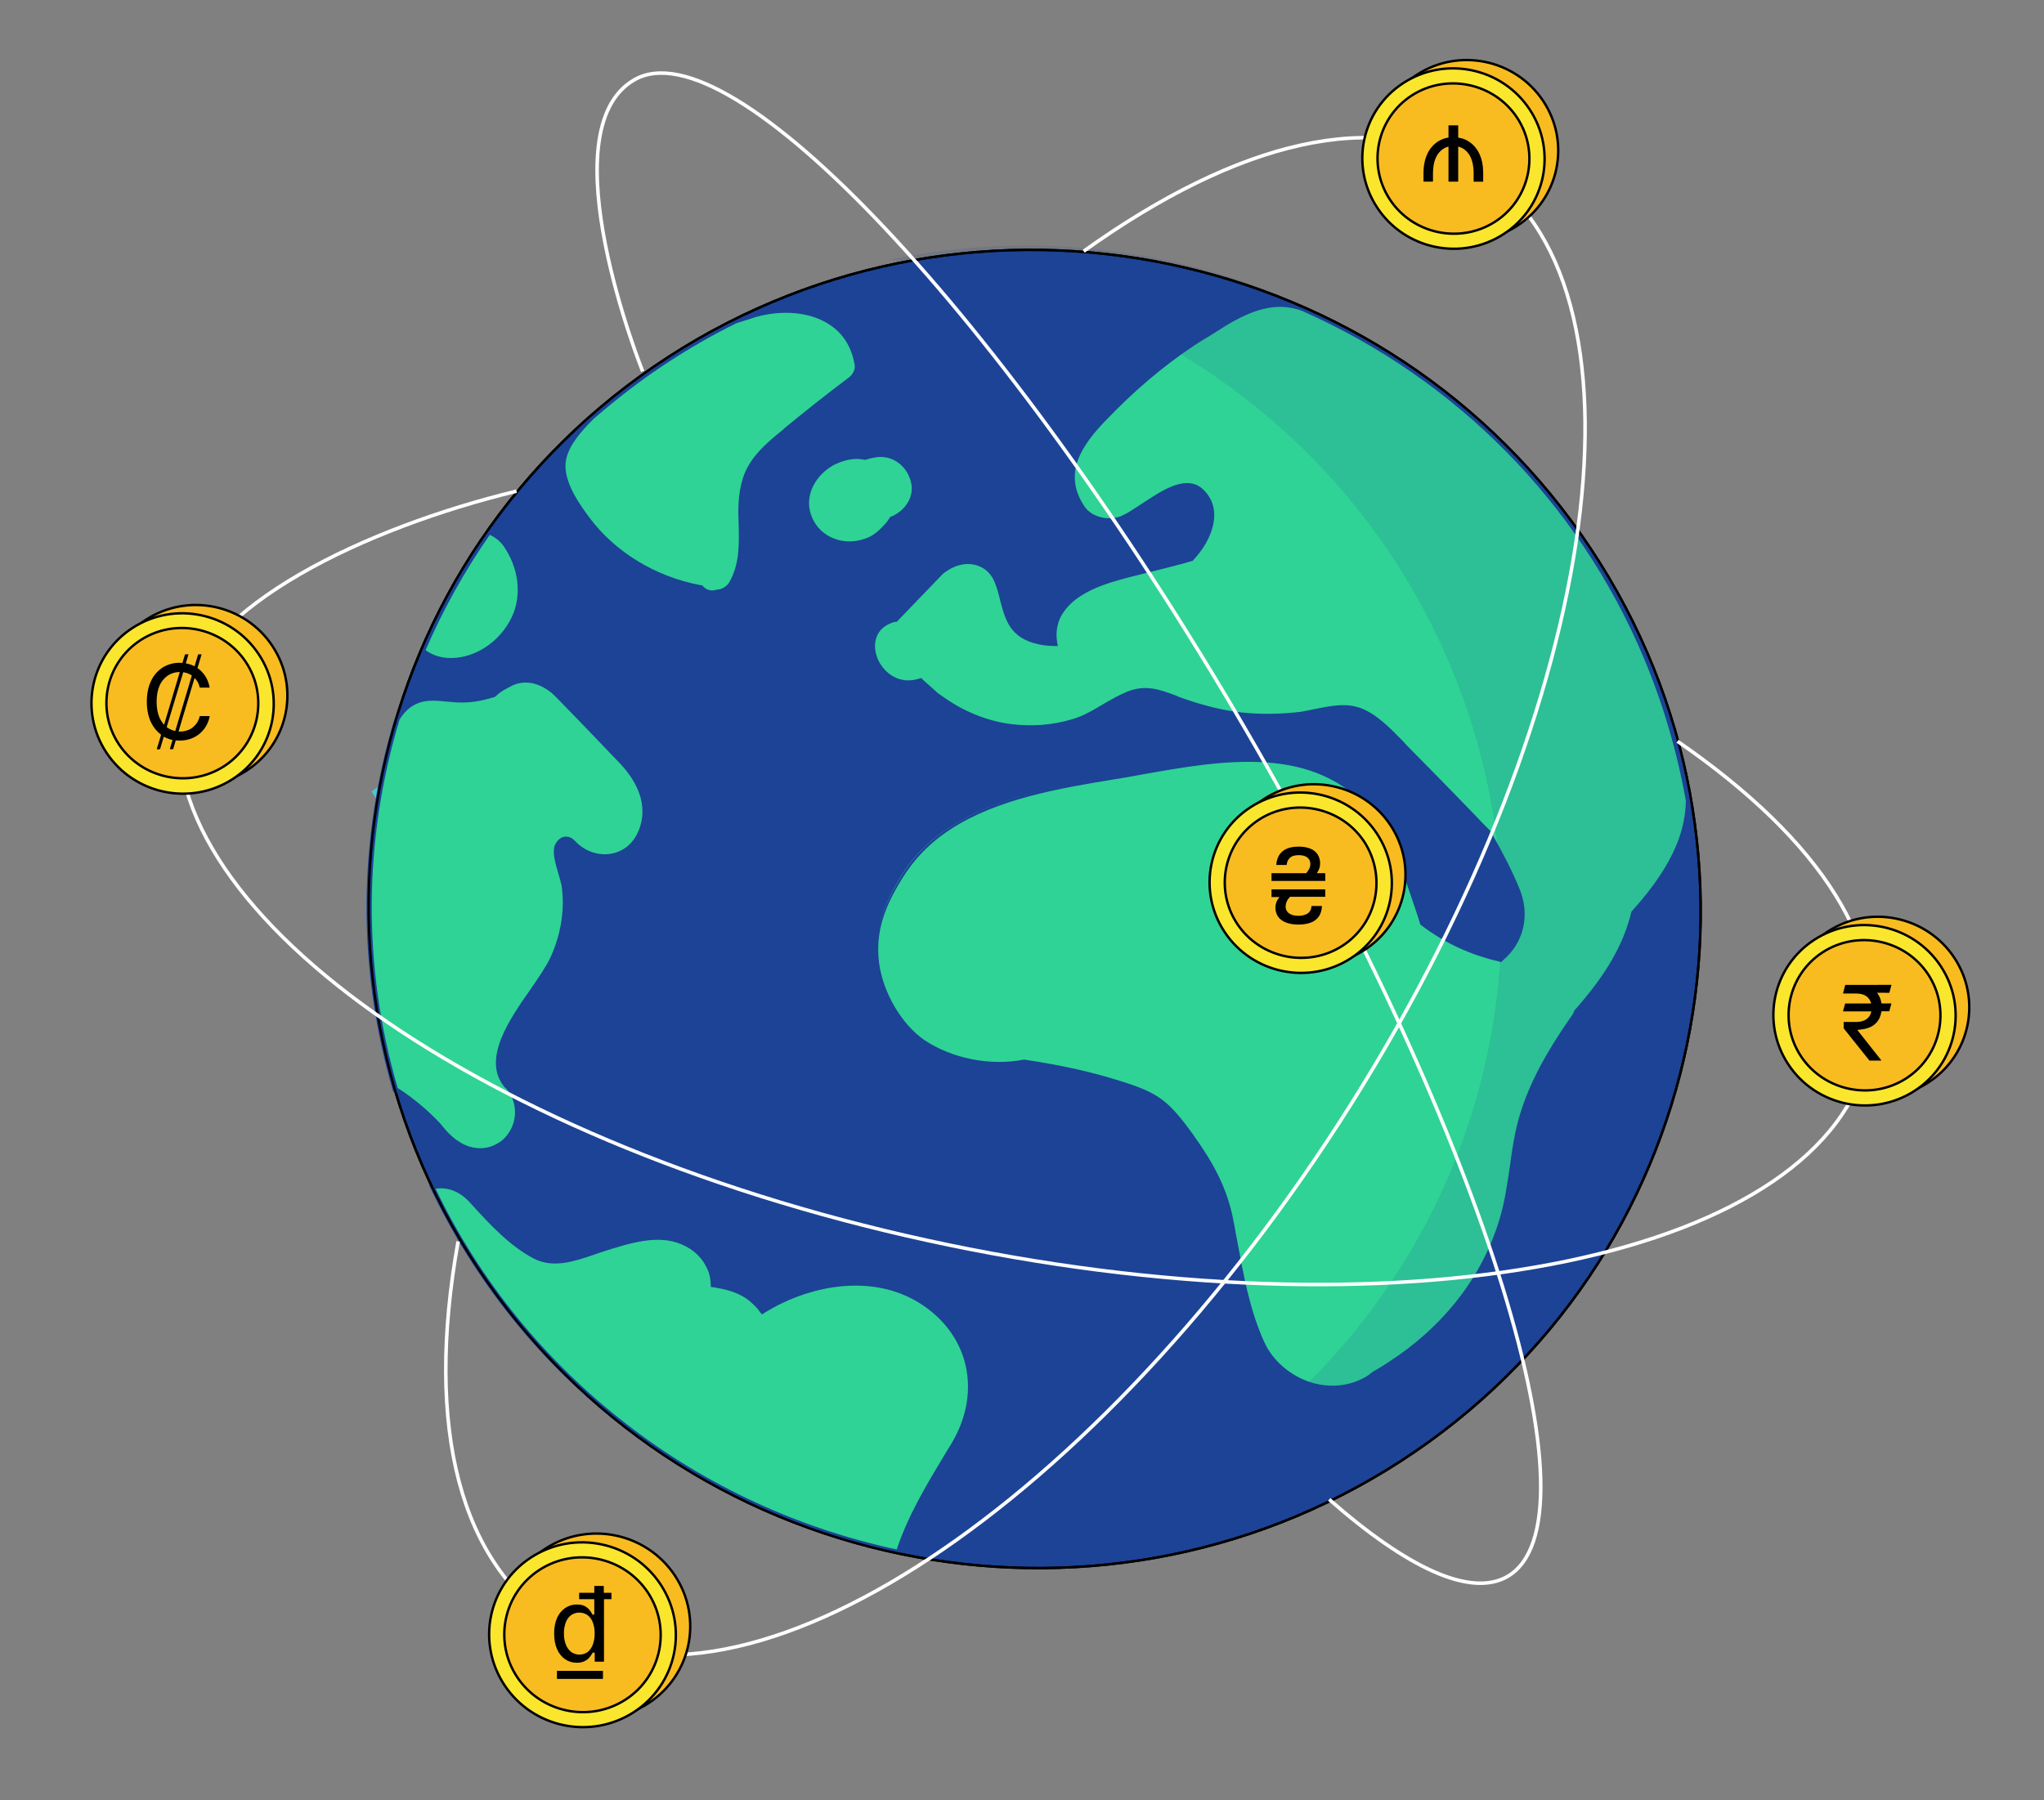 <svg width="722" height="636" viewBox="0 0 722 636" fill="none" xmlns="http://www.w3.org/2000/svg">
<rect x="0" y="0" width="722" height="636" fill="#808080" stroke="none"/>
<g clip-path="url(#clip0_1603_161236)">
<path d="M178.236 321.076L191.622 312.301L152.501 252.618L140.138 260.722C144.106 266.775 142.708 272.08 131.197 279.625L137.736 289.601L151.634 280.491L178.236 321.076Z" fill="#4AC7D3"/>
<path d="M223.458 322.377L214.834 317.867L215.716 310.712L212.454 312.85L211.852 319.63L211.752 319.695L208.825 315.229L206.182 316.962L213.857 328.671L216.499 326.938L214.153 323.359L214.414 321.203L220.397 324.384L223.458 322.377ZM228.327 319.186L231.053 317.398L227.727 302.839L224.817 304.747L227.436 314.652L227.302 314.74L219.28 308.376L216.336 310.306L228.327 319.186Z" fill="white"/>
<path d="M494.864 516.155C603.361 445.896 633.384 301.628 561.923 193.924C490.462 86.221 344.579 55.866 236.083 126.125C127.586 196.384 97.563 340.651 169.024 448.355C240.484 556.059 386.368 586.414 494.864 516.155Z" fill="#1C4396" stroke="black" stroke-width="0.85" stroke-miterlimit="10"/>
<path d="M491.004 482.011C489.43 483.03 487.726 484.134 486.066 485.022L485.804 485.192C485.148 485.617 484.579 486.171 484.055 486.511C478.154 490.332 470.92 491.295 463.529 489.196C455.834 486.921 449.159 481.381 446.107 474.239C440.903 462.722 438.666 450.028 436.426 437.894C435.959 435.777 435.71 433.706 435.242 431.589C433.089 419.585 427.827 410.525 420.566 400.712C412.356 389.467 408.713 386.801 396.15 382.841C386.239 379.769 375.409 377.291 362.14 375.09L361.923 375.045L361.791 375.13C349.629 377.423 336.014 374.703 326.298 367.969C318.142 362.457 311.457 350.968 309.949 340.221C308.362 328.223 312.858 318.612 317.913 310.128C322.265 302.843 328.002 297.081 335.607 292.157C352.259 281.373 374.227 277.755 393.492 274.584C396.543 274.096 399.725 273.525 402.907 272.953C432.112 267.811 465.11 261.888 485.523 287.003C492.487 295.52 496.21 307.065 500.024 318.181C500.836 320.818 501.866 323.5 502.592 326.008L502.679 326.138L502.765 326.268C510.7 332.295 519.822 336.437 529.868 338.864L530.303 338.954L530.565 338.784C537.958 332.694 540.059 323.146 536.191 313.927C533.786 308.041 530.728 302.019 526.243 294.13L526.157 294L526.07 293.87C523.991 291.867 522.044 289.778 520.182 287.82C518.407 285.992 516.545 284.034 514.857 282.337L509.227 276.678C505.114 272.456 501.001 268.234 496.843 264.228C496.194 263.531 495.544 262.835 494.809 262.009C490.695 257.787 486.15 252.915 480.675 250.878C475.634 248.932 470.185 250.041 464.998 250.981C463.341 251.31 461.684 251.638 459.941 251.837C452.707 252.799 445.303 252.942 438.21 252.139C431.9 251.387 425.203 249.769 417.38 247.019C416.641 246.753 415.902 246.487 415.077 246.091C409.602 244.054 404.865 242.283 398.798 244.723C395.699 245.985 392.859 247.638 390.151 249.206C386.655 251.283 383.029 253.446 378.798 254.697C371.906 256.741 364.761 257.273 357.581 256.34C351.054 255.543 344.881 253.585 338.977 250.337C336.025 248.713 333.249 246.789 330.994 245.086C330.3 244.605 327.095 241.47 325.838 240.423L325.448 240.117L324.968 240.242C317.814 242.456 312.306 238.392 309.939 233.412C307.873 229.168 307.949 223.35 312.801 220.208C313.718 219.614 314.723 219.149 315.813 218.815C315.944 218.73 316.773 218.566 316.773 218.566L316.904 218.481C321.985 213.144 327.153 207.936 332.103 202.684C332.848 201.829 333.68 201.105 334.597 200.51C338.006 198.303 342.234 197.612 345.625 198.766C348.711 199.745 350.963 202.008 352.252 205.082C353.24 207.419 353.794 209.666 354.347 211.912C356.139 218.568 357.63 224.488 367.285 226.609C368.807 226.926 370.375 227.028 372.159 227.175L373.074 227.141L372.904 226.32C372.36 222.392 373.297 218.436 375.535 215.312C377.115 213.172 379.085 211.338 381.707 209.64C386.296 206.669 391.88 204.914 396.111 203.662C399.469 202.79 402.958 201.834 406.534 201.007C411.331 199.761 416.214 198.646 421.056 197.185L421.187 197.1L421.319 197.015C427.628 190.138 431.474 179.832 424.892 173.301C420.257 168.859 413.532 172.284 407.632 176.104C406.32 176.953 405.009 177.803 403.829 178.567C402.649 179.331 401.6 180.01 400.551 180.689C398.847 181.793 397.58 182.427 396.707 182.806C392.473 184.618 385.904 183.475 382.923 179.265C374.587 166.984 382.137 156.326 390.548 147.531C400.666 137.071 410.729 128.507 421.526 121.329C422.444 120.735 423.361 120.14 424.279 119.546C425.853 118.527 427.471 117.293 429.175 116.189C437.173 111.01 446.477 106.102 455.959 107.963C457.047 108.19 458.22 108.546 459.612 108.948C514.475 133.154 557.472 176.769 580.766 231.654C587.772 248.145 592.813 265.35 595.85 282.923C595.452 299.557 585.318 312.818 576.511 322.429L576.38 322.514L576.335 322.729C576.112 323.804 575.802 324.75 575.447 325.91C571.498 338.888 563.209 349.28 556.504 356.972L556.372 357.057L556.328 357.272C556.018 358.217 555.535 358.902 555.183 359.502C546.184 372.214 540.681 382.849 537.443 393.507C535.579 399.738 534.671 406.281 533.722 412.478C532.817 418.461 531.954 424.788 530.266 430.72C524.489 451.395 510.802 469.19 491.004 482.011Z" fill="#2FD395"/>
<path d="M430.176 116.847C438.043 111.752 447.215 106.93 456.349 108.83C457.436 109.057 458.524 109.283 459.784 109.769C514.43 133.931 557.34 177.415 580.462 232.04C587.381 248.401 592.423 265.606 595.504 282.964C595.281 291.668 592.73 303.927 576.386 321.955L576.21 322.255L576.121 322.685C575.897 323.76 575.542 324.921 575.232 325.866C571.328 338.629 563.17 348.936 556.465 356.628L556.202 356.797L556.158 357.013C555.761 357.828 555.496 358.558 555.058 359.027C546.014 371.955 540.425 382.46 537.055 393.202C535.06 399.519 534.152 406.061 533.289 412.389C532.385 418.371 531.522 424.699 529.747 430.5C523.666 451 510.025 468.58 490.357 481.316C488.784 482.335 487.079 483.439 485.419 484.327C485.419 484.327 485.288 484.412 485.157 484.497L485.026 484.582L484.895 484.667C484.371 485.007 483.801 485.561 483.277 485.901C477.508 489.637 470.405 490.515 463.448 488.506C455.971 486.277 449.513 480.782 446.503 473.985C441.299 462.469 439.149 449.904 436.909 437.77C436.442 435.654 436.192 433.582 435.725 431.466C433.485 419.332 428.137 410.141 421.007 400.243C412.624 388.738 408.981 386.072 396.201 382.067C386.203 378.864 375.374 376.386 362.059 374.401L361.842 374.356L361.493 374.395C349.68 376.649 336.282 373.973 326.521 367.455C318.583 361.988 311.939 350.845 310.518 340.228C309.1 329.05 312.633 320.249 318.479 310.695C322.786 303.626 328.437 297.733 335.91 292.894C352.431 282.195 374.181 278.531 393.447 275.36C396.498 274.873 399.549 274.386 402.862 273.729C431.85 268.542 464.717 262.704 484.653 287.383C491.53 295.77 495.254 307.316 498.98 318.301C499.879 321.068 500.823 323.62 501.549 326.128L501.677 326.603L502.067 326.909C510.089 333.066 519.297 337.338 529.474 339.68L530.212 339.946L530.782 339.391C538.351 333 540.627 323.152 536.587 313.673C534.182 307.787 531.037 301.635 526.553 293.746L526.466 293.616L526.38 293.486C524.301 291.483 522.353 289.395 520.492 287.437C518.717 285.609 516.855 283.651 515.166 281.953L509.278 275.903C505.251 271.812 501.224 267.72 497.197 263.629C496.548 262.933 495.899 262.237 495.249 261.54C491.136 257.319 486.374 252.401 480.812 250.234C475.554 248.242 470.104 249.352 464.655 250.462C462.998 250.79 461.342 251.119 459.685 251.447C452.582 252.325 445.178 252.467 438.085 251.664C431.775 250.912 425.295 249.34 417.472 246.59C416.733 246.324 415.994 246.058 415.169 245.662C409.694 243.625 404.74 241.809 398.324 244.288C395.225 245.551 392.386 247.203 389.546 248.856C385.919 251.019 382.424 253.096 378.455 254.177C371.563 256.221 364.55 256.669 357.456 255.866C351.146 255.114 344.887 253.026 339.069 249.908C336.117 248.284 333.341 246.36 331.173 244.787C330.696 244.351 327.837 241.737 326.103 240.254L325.454 239.558L324.494 239.807C317.82 241.896 312.616 238.009 310.291 233.374C308.397 229.39 308.384 224.002 312.842 221.115C313.628 220.605 314.633 220.141 315.723 219.807C315.854 219.722 315.854 219.722 316.072 219.767C316.203 219.682 316.42 219.728 316.42 219.728L316.9 219.603L317.207 219.218C321.981 214.266 327.194 208.843 332.406 203.421C333.152 202.566 333.938 202.057 334.856 201.462C338.134 199.34 342.013 198.688 345.186 199.797C348.055 200.731 350.134 202.734 351.337 205.677C352.239 207.884 352.879 210.261 353.346 212.378C355.137 219.033 356.756 225.429 366.846 227.641C368.369 227.957 370.022 228.189 371.721 228.206L373.636 228.268L373.342 226.412C372.839 222.829 373.645 218.958 375.839 216.049C377.287 213.994 379.257 212.16 381.748 210.547C386.337 207.575 391.79 205.905 395.89 204.739C399.248 203.867 402.737 202.91 406.313 202.083C411.11 200.838 415.993 199.722 420.835 198.262L421.315 198.137L421.622 197.752C428.325 190.62 432.261 179.884 425.07 173.002C420.177 168.17 412.972 171.719 406.809 175.709C405.498 176.559 404.187 177.408 403.007 178.172C401.827 178.936 400.778 179.615 399.729 180.294C398.155 181.313 396.889 181.947 396.016 182.327C392.044 183.968 385.996 183.046 383.188 179.096C375.198 167.336 382.047 157.318 390.851 148.267C400.838 137.892 410.902 129.328 421.698 122.151C422.616 121.557 423.534 120.962 424.452 120.368C426.767 119.055 428.471 117.951 430.176 116.847ZM429.312 115.545C426.559 117.328 424.023 119.157 421.532 120.77C410.08 128.372 399.84 137.236 390.422 147.056C381.18 156.577 374.066 167.325 382.705 179.781C385.859 184.252 392.601 185.655 397.446 183.634C398.581 183.085 399.978 182.366 401.421 181.432C403.519 180.073 405.923 178.33 408.415 176.717C414.315 172.896 420.647 169.726 424.674 173.817C431.387 180.263 426.409 190.558 421.107 196.411C412.731 199.044 404.099 200.725 396.031 202.973C391.102 204.304 385.954 206.149 381.496 209.036C379.004 210.649 376.903 212.568 375.148 215.007C372.865 218.347 371.883 222.518 372.427 226.446C370.86 226.344 369.293 226.242 367.771 225.926C355.505 223.261 357.123 214.398 353.3 204.964C350.037 196.656 340.897 195.876 334.472 200.036C333.423 200.715 332.592 201.44 331.716 202.379C326.634 207.717 321.684 212.97 316.516 218.177C316.254 218.347 316.036 218.302 315.905 218.386C314.684 218.805 313.679 219.27 312.762 219.864C302.272 226.656 311.702 245.672 325.662 241.284C325.662 241.284 330.124 245.466 330.904 246.078C333.463 247.956 336.153 249.75 338.973 251.459C344.878 254.707 351.268 256.71 357.882 257.638C365.193 258.486 372.468 257.868 379.447 255.955C386.818 253.786 392.507 248.799 399.447 245.98C406.125 243.331 411.031 245.923 417.507 248.056C424.288 250.364 431.244 252.373 438.555 253.221C445.866 254.069 453.27 253.927 460.504 252.964C467.041 252.08 474.284 249.437 480.802 251.915C487.017 254.218 492.208 260.347 496.711 264.874C502.686 271.054 508.705 277.018 514.68 283.198C518.317 286.984 522.126 291.03 525.98 294.861C529.732 301.364 533.136 307.906 535.928 314.658C539.796 323.877 537.35 332.904 530.481 338.655C520.739 336.404 511.618 332.262 503.682 326.235C499.009 313.258 495.003 297.615 486.441 286.97C463.607 258.77 424.791 269.205 393.888 274.33C374.491 277.586 352.524 281.205 335.741 292.073C328.66 296.658 322.444 302.545 317.871 310.344C312.112 320.028 308.141 329.299 309.687 340.952C311.066 351.224 317.53 363.228 326.38 369.22C336.228 375.869 350.016 378.851 362.527 376.518C374.056 378.356 385.365 380.709 396.45 384.138C409.23 388.144 412.525 390.849 420.476 401.703C427.996 411.907 432.737 420.747 434.98 432.32C437.728 446.916 439.693 461.461 445.8 475.185C452.207 489.645 471.285 496.644 484.921 487.814C485.576 487.389 486.101 487.05 486.67 486.495C486.801 486.41 486.801 486.41 486.932 486.325C488.592 485.436 490.297 484.333 491.87 483.314C510.751 471.087 525.394 453.603 531.874 431.728C535.557 419.48 535.412 406.548 539.182 394.43C542.996 382.097 549.59 371.128 556.877 360.64C557.36 359.955 557.757 359.14 558.067 358.195C566.349 348.924 573.416 338.951 577.055 326.918C577.41 325.758 577.72 324.813 577.944 323.737C588.285 312.202 596.935 299.529 597.417 283.586C594.422 266.358 589.511 249.069 582.246 232.187C558.05 175.095 513.611 132.414 460.615 109.045C459.442 108.689 458.137 108.417 456.963 108.061C447.007 105.203 437.573 110.196 429.312 115.545Z" fill="#1C4396"/>
<path d="M317.052 548.155C245.222 533.095 183.895 485.004 152.661 419.285C157.543 418.17 162.409 419.856 166.217 423.901L166.866 424.597C173.139 431.51 180.234 439.379 188.655 443.599C195.296 447.112 202.623 444.599 208.861 442.42C209.951 442.086 210.955 441.622 211.914 441.373L213.135 440.954C222.118 438.113 232.192 434.938 240.965 438.558C245.438 440.498 248.945 443.808 250.749 448.221C251.264 449.562 251.648 450.987 251.811 452.928L251.808 453.488L253.112 453.76C257.94 454.54 261.719 455.999 264.58 458.053C265.968 459.014 267.352 460.536 268.347 461.753L269.255 462.839L270.041 462.33C271.832 461.356 273.535 460.253 275.412 459.409C290.08 452.143 311.647 448.78 328.205 461.311C343.68 473.055 347.01 492.478 336.595 509.826L335.058 512.31C328.111 524.436 321.389 535.486 317.052 548.155Z" fill="#2FD395"/>
<path d="M153.874 419.987C158.101 419.297 162.401 420.977 165.732 424.586L166.382 425.282C172.741 432.325 179.967 440.11 188.344 444.545C195.288 448.233 202.747 445.635 209.201 443.501C210.292 443.167 211.295 442.703 212.254 442.454L213.476 442.036C222.328 439.279 232.315 435.974 240.74 439.634C245.127 441.444 248.33 444.578 250.134 448.991C250.649 450.332 250.946 451.627 251.023 453.438L251.103 454.688L252.321 454.83L252.539 454.875L253.191 455.011C257.801 455.746 261.58 457.205 264.224 459.213C265.394 460.13 266.91 461.567 267.818 462.653L267.991 462.913L268.25 463.303L269.158 464.39L270.337 463.626L270.468 463.541C272.259 462.567 273.963 461.464 275.839 460.621C290.376 453.439 311.594 450.116 327.849 462.471C342.934 473.91 346.222 492.988 336.114 509.951L334.577 512.435C327.634 524.001 320.956 534.836 316.75 547.42C282.227 540.012 249.315 524.863 221.49 503.259C192.752 481.128 169.45 452.502 153.874 419.987ZM151.617 418.845C184.182 487.981 246.998 534.363 317.655 549.066C322.129 535.193 329.552 523.503 337.374 510.438C347.699 493.52 345.069 473.457 328.728 460.972C313.081 448.967 291.872 450.61 275.065 458.89C273.189 459.733 271.354 460.921 269.432 461.979C269.26 461.719 269.173 461.589 269.001 461.329C268.006 460.112 266.404 458.545 265.148 457.499C261.81 455.01 257.465 453.545 253.376 453.03C253.159 452.985 252.941 452.94 252.724 452.895C252.602 451.299 252.394 449.573 251.707 447.972C249.73 443.299 246.137 439.859 241.446 437.874C232.066 433.903 220.944 437.757 211.829 440.683C204.546 442.981 196.385 446.779 189.005 443C180.498 438.65 173.144 430.39 166.871 423.477C162.154 418.346 156.457 417.384 151.617 418.845Z" fill="#1C4396"/>
<path d="M176.463 404.433C169.776 408.763 162.522 405.459 158.191 401.191C157.152 400.19 156.157 398.973 155.076 397.626C150.531 392.753 145.416 388.435 139.688 384.887C127.169 342.004 127.293 296.703 140.162 253.942C141.348 252.057 142.707 250.433 144.194 249.283C144.457 249.114 144.85 248.859 145.112 248.689C149.046 246.142 153.399 246.487 158.056 247.007C159.188 247.018 160.275 247.244 161.407 247.256C165.456 247.425 169.64 246.949 173.916 245.483L174.047 245.398L174.178 245.313C174.878 244.673 175.71 243.949 176.627 243.354C177.676 242.675 178.943 242.041 180.472 241.237C186.628 238.367 192.881 241.576 196.604 245.492C199.115 248.146 201.626 250.8 204.268 253.37C209.334 258.463 214.442 263.902 219.551 269.34C224.918 275.169 230.311 284.145 225.812 294.316C224.709 296.892 222.912 298.986 220.682 300.429C214.913 304.165 207.125 302.881 202.235 297.488C200.936 296.096 199.414 295.779 198.102 296.628C197.447 297.053 196.833 297.823 196.523 298.768C195.509 300.913 196.792 305.107 197.947 308.825C198.417 310.381 198.887 311.938 199.057 312.759C200.228 321.305 198.828 330.213 195.036 338.624C193.712 341.715 190.991 345.524 188.093 349.633C180.63 360.422 171.279 373.734 178.281 383.157C178.454 383.418 178.758 383.593 178.93 383.853C179.103 384.114 179.493 384.419 179.666 384.68C181.828 387.374 182.811 390.832 182.398 394.448C181.986 398.065 180.138 401.495 177.295 403.708C177.119 404.008 176.725 404.263 176.463 404.433Z" fill="#2FD395"/>
<path d="M145.636 249.47C149.439 247.008 153.661 247.438 158.1 247.913C159.232 247.924 160.32 248.15 161.452 248.161C165.718 248.376 169.815 247.77 174.309 246.349L174.657 246.309L174.92 246.14C175.62 245.5 176.32 244.86 177.238 244.266C178.287 243.587 179.554 242.953 181.082 242.149C186.845 239.533 192.708 242.436 196.345 246.222C198.856 248.877 201.498 251.446 204.009 254.1C208.944 259.278 214.183 264.632 219.205 269.94C224.4 275.509 229.706 284.355 225.297 294.096C224.239 296.456 222.572 298.466 220.474 299.824C215.098 303.306 207.746 302.112 203.114 297.109C201.252 295.151 199.292 295.304 197.981 296.153C197.194 296.663 196.449 297.518 196.007 298.548C195.08 300.823 195.931 304.366 197.342 309.035C197.812 310.592 198.196 312.018 198.366 312.839C199.582 321.17 198.182 330.078 194.434 338.274C193.024 341.234 190.389 345.174 187.623 349.198C179.897 360.157 170.457 373.9 177.849 383.628C178.022 383.889 178.195 384.149 178.498 384.324C178.671 384.585 179.061 384.89 179.234 385.151C181.31 387.714 182.206 391.042 181.838 394.444C181.471 397.845 179.667 401.06 177.086 403.104C176.693 403.359 176.431 403.528 176.037 403.783C171.973 406.415 165.263 407.039 158.766 400.638C157.727 399.636 156.819 398.55 155.737 397.203L155.651 397.073C151.106 392.2 146.078 388.012 140.48 384.379C128.003 341.841 128.3 296.8 141.124 254.253C142.179 252.453 143.494 251.044 144.981 249.895C145.112 249.81 145.374 249.64 145.636 249.47ZM144.773 248.169C144.51 248.339 144.117 248.593 143.724 248.848C141.974 250.167 140.484 251.876 139.384 253.891C126.694 295.792 125.828 341.388 138.862 385.613C144.591 389.161 149.619 393.349 154.25 398.352C155.245 399.569 156.326 400.915 157.452 402.047C162.736 407.186 170.214 409.415 176.639 405.255C177.032 405 177.426 404.745 177.819 404.49C183.899 399.809 185.171 390.425 180.197 384.341C179.851 383.82 179.288 383.255 178.812 382.819C169.606 370.357 190.709 350.177 195.736 339.106C199.484 330.91 201.06 321.702 199.847 312.81C199.427 309.918 196.075 302.04 197.354 299.164C197.751 298.349 198.102 297.749 198.758 297.325C199.676 296.73 200.763 296.957 201.889 298.089C207.256 303.918 215.438 304.947 221.338 301.126C223.567 299.683 225.496 297.503 226.643 294.713C230.791 285.142 227.01 276.052 220.213 268.916C212.811 260.868 204.93 252.945 197.266 245.068C192.98 240.585 186.42 237.762 180.263 240.632C178.779 241.221 177.468 242.07 176.288 242.834C175.37 243.428 174.539 244.153 173.707 244.877C169.694 246.174 165.814 246.825 161.548 246.611C155.759 246.079 150.018 244.772 144.773 248.169Z" fill="#1C4396"/>
<path d="M171.761 229.231C168.088 231.61 163.941 232.992 159.714 233.122C155.705 233.298 151.964 232.183 149.145 229.913C155.502 215.184 163.337 200.988 172.515 187.969C174.819 188.897 176.685 190.296 178.112 192.164C183.818 200.199 185.025 210.215 181.32 218.2C179.379 222.622 175.958 226.513 171.761 229.231Z" fill="#2FD395"/>
<path d="M172.989 188.963C174.858 189.8 176.419 191.023 177.674 192.631C183.207 200.405 184.459 210.207 180.799 217.976C178.771 222.268 175.482 226.074 171.415 228.707C167.873 231.001 163.727 232.383 159.849 232.474C156.188 232.61 152.883 231.585 150.323 229.706C156.459 215.492 164.073 201.811 172.989 188.963ZM172.346 187.145C162.729 200.634 154.718 215.13 148.272 230.289C151.264 232.82 155.264 234.326 159.753 234.025C164.111 233.809 168.389 232.342 172.193 229.879C176.522 227.076 179.942 223.185 182.146 218.593C186.247 209.793 184.301 199.51 178.768 191.737C177.299 189.523 174.998 188.034 172.346 187.145Z" fill="#1C4396"/>
<path d="M256.234 208.343C255.447 208.852 254.355 209.187 253.44 209.221L253.309 209.306L253.178 209.391C251.082 210.189 249.037 209.652 247.696 207.913L247.523 207.653L247.306 207.607C231.245 204.602 216.742 195.747 207.531 183.278C202.644 176.76 197.895 169.037 199.328 162.15C200.448 156.77 205.007 151.77 209.301 147.499C217.665 140.035 226.81 133.182 236.387 126.98C243.996 122.052 251.995 117.431 260.209 113.415C262.523 112.661 264.836 111.908 267.019 111.239C276.881 108.577 286.765 109.623 293.582 113.961C298.791 117.29 301.857 122.194 302.911 128.587C303.292 130.575 302.278 132.721 300.658 133.956C293.264 139.489 285.648 145.538 277.988 151.802L277.419 152.357C271.816 156.916 265.513 162.115 263.293 169.511C261.607 174.886 261.706 180.407 261.937 185.843C262.072 192.831 262.252 199.604 258.643 206.038C257.766 206.978 257.021 207.833 256.234 208.343Z" fill="#2FD395"/>
<path d="M236.465 127.668C244.074 122.741 251.942 118.204 260.156 114.188C262.469 113.435 264.783 112.682 266.965 112.013C276.609 109.305 286.276 110.307 292.875 114.598C297.781 117.752 300.76 122.526 301.858 128.704C302.198 130.346 301.36 132.192 299.872 133.342C292.477 138.875 284.862 144.924 277.202 151.188L276.632 151.743C271.03 156.302 264.595 161.586 262.33 169.197C260.599 174.787 260.699 180.308 260.93 185.744C261.065 192.732 261.203 199.16 257.725 205.508C257.329 206.324 256.628 206.963 255.841 207.473C255.185 207.898 254.311 208.278 253.396 208.312L253.179 208.266L253.047 208.351C251.956 208.685 250.081 208.969 248.305 207.14L248.046 206.749L247.479 206.744C231.636 203.784 217.22 195.058 208.096 182.72C203.295 176.333 198.632 168.739 199.976 162.284C201.05 157.119 205.479 152.203 209.641 148.018C218.092 140.684 227.019 133.785 236.465 127.668ZM235.601 126.366C225.892 132.653 216.879 139.421 208.384 146.97C203.959 151.326 199.354 156.542 198.19 162.137C196.623 169.668 202.239 178.134 206.608 183.87C216.382 196.905 231.06 205.46 246.99 208.55C248.808 210.724 251.246 211.007 253.342 210.209C254.388 210.09 255.479 209.755 256.529 209.076C257.447 208.481 258.193 207.626 258.765 206.51C265.324 194.629 259.774 182.024 263.677 169.814C265.897 162.418 272.418 157.265 278.152 152.62C285.55 146.526 293.12 140.693 300.822 134.774C302.704 133.37 303.676 130.878 303.34 128.675C300.478 110.792 281.854 106.468 266.45 110.671C264.05 111.294 261.736 112.048 259.509 112.931C251.295 116.947 243.21 121.439 235.601 126.366Z" fill="#1C4396"/>
<path d="M308.678 189.516C307.629 190.195 306.624 190.66 305.533 190.994C297.72 193.633 289.33 190.316 286.232 183.386C282.747 175.589 287.146 168.086 292.787 164.433C293.442 164.008 294.098 163.584 294.841 163.289C298.248 161.641 301.998 161.075 305.175 161.623L305.393 161.669L305.524 161.584C306.746 161.165 308.055 160.876 309.232 160.672C315.424 159.827 321.279 164.413 322.333 170.806C323.05 174.996 320.89 179.373 316.955 181.922C316.299 182.346 315.643 182.771 314.901 183.066L314.77 183.151L314.463 183.536C313.98 184.221 313.496 184.906 312.927 185.461C311.654 187.216 310.252 188.496 308.678 189.516Z" fill="#2FD395"/>
<path d="M293.214 165.081C293.87 164.656 294.526 164.231 295.268 163.937C298.545 162.374 302.077 161.762 305.123 162.396L305.558 162.486L306.038 162.362C307.261 161.943 308.438 161.739 309.615 161.535C315.458 160.73 320.837 164.88 321.935 171.057C322.61 174.902 320.627 178.979 316.954 181.358C316.298 181.782 315.773 182.122 315.031 182.417L314.551 182.541L314.244 182.926L314.068 183.226C313.585 183.912 313.233 184.512 312.664 185.067C311.173 186.777 309.771 188.057 308.328 188.991C307.41 189.586 306.274 190.135 305.315 190.384C297.85 192.984 289.895 189.757 286.97 183.088C283.613 175.767 287.836 168.564 293.214 165.081ZM292.35 163.779C285.791 168.026 282.087 176.01 285.486 183.677C288.971 191.473 298.016 194.366 305.83 191.726C307.052 191.307 308.188 190.758 309.237 190.078C310.943 188.974 312.606 187.524 313.966 185.899C314.58 185.129 315.063 184.444 315.678 183.674C316.42 183.379 317.293 183 317.949 182.575C321.885 180.026 324.437 175.394 323.723 170.644C322.497 163.991 316.6 159.059 309.625 159.853C308.23 160.012 306.921 160.3 305.699 160.72C302.173 160.21 298.423 160.777 294.798 162.38C293.88 162.974 293.006 163.354 292.35 163.779Z" fill="#1C4396"/>
<g opacity="0.37">
<path opacity="0.37" d="M314.232 91.726C398.93 99.029 476.843 151.479 511.997 234.409C562.278 353.134 506.123 489.425 386.271 538.753C372.478 544.521 358.432 548.779 344.352 551.57C380.912 554.69 418.521 549.503 454.529 534.558C574.25 485.315 630.537 348.939 580.256 230.214C535.732 125.253 422.743 69.094 314.232 91.726Z" fill="#1C4396"/>
</g>
<path d="M494.872 516.155C603.368 445.896 633.392 301.628 561.931 193.924C490.47 86.221 344.587 55.866 236.09 126.125C127.594 196.384 97.571 340.651 169.032 448.355C240.492 556.059 386.376 586.414 494.872 516.155Z" stroke="black" stroke-width="0.85" stroke-miterlimit="10"/>
<path d="M227.013 131.198C227.013 131.198 192.802 46.054 224.12 28.166C258.064 8.776 354.702 111.585 439.871 257.511C524.995 403.652 566.312 537.656 532.367 557.046C519.279 564.41 496.902 553.816 469.515 529.74" stroke="white" stroke-width="1.25" stroke-miterlimit="10"/>
<path d="M382.785 88.756C437.35 49.693 486.6 37.718 521.51 59.234C586.684 99.504 566.87 247.507 477.411 389.787C387.952 532.066 262.672 614.694 197.584 574.554C162.588 552.908 149.928 504.938 161.817 438.589" stroke="white" stroke-width="1.25" stroke-miterlimit="10"/>
<path d="M228.974 601.788C244.183 591.939 248.392 571.715 238.375 556.616C228.357 541.517 207.906 537.262 192.696 547.111C177.486 556.961 173.277 577.185 183.295 592.284C193.313 607.383 213.764 611.638 228.974 601.788Z" fill="#F8BC20" stroke="black" stroke-width="0.85" stroke-miterlimit="10"/>
<path d="M223.896 604.894C239.105 595.045 243.314 574.82 233.296 559.721C223.279 544.623 202.828 540.367 187.618 550.217C172.408 560.066 168.199 580.291 178.217 595.389C188.235 610.488 208.686 614.743 223.896 604.894Z" fill="#FBE62E" stroke="black" stroke-width="0.85" stroke-miterlimit="10"/>
<path d="M220.954 600.468C208.233 608.705 191.049 605.13 182.671 592.502C174.292 579.874 177.829 562.881 190.55 554.643C203.27 546.406 220.454 549.981 228.833 562.609C237.211 575.237 233.675 592.23 220.954 600.468Z" fill="#F8BC20" stroke="black" stroke-width="0.85" stroke-miterlimit="10"/>
<path d="M535.923 79.771C550.771 70.156 554.879 50.413 545.1 35.674C535.321 20.934 515.357 16.78 500.509 26.395C485.661 36.01 481.553 55.753 491.332 70.492C501.111 85.231 521.075 89.385 535.923 79.771Z" fill="#F8BC20" stroke="black" stroke-width="0.85" stroke-miterlimit="10"/>
<path d="M531.111 82.708C545.958 73.093 550.067 53.35 540.287 38.611C530.508 23.872 510.544 19.718 495.696 29.333C480.849 38.948 476.74 58.691 486.52 73.43C496.299 88.169 516.263 92.323 531.111 82.708Z" fill="#FBE62E" stroke="black" stroke-width="0.85" stroke-miterlimit="10"/>
<path d="M528.177 78.282C515.849 86.265 499.101 82.78 490.981 70.543C482.862 58.305 486.309 41.742 498.636 33.759C510.963 25.777 527.712 29.262 535.832 41.499C543.951 53.736 540.504 70.299 528.177 78.282Z" fill="#F8BC20" stroke="black" stroke-width="0.85" stroke-miterlimit="10"/>
<path d="M592.535 261.891C643.726 297.22 667.816 335.081 660.068 371.735C645.104 443.582 499.667 473.94 335.091 439.836C170.514 405.732 49.317 319.716 64.281 247.869C71.361 213.882 129.011 186.545 182.444 173.528" stroke="white" stroke-width="1.25" stroke-miterlimit="10"/>
<path d="M481.97 335.618C496.818 326.003 500.926 306.261 491.147 291.521C481.368 276.782 461.403 272.628 446.556 282.243C431.708 291.858 427.6 311.601 437.379 326.34C447.158 341.079 467.122 345.233 481.97 335.618Z" fill="#F8BC20" stroke="black" stroke-width="0.85" stroke-miterlimit="10"/>
<path d="M477.157 338.552C492.005 328.937 496.114 309.194 486.334 294.455C476.555 279.716 456.591 275.562 441.743 285.177C426.896 294.792 422.787 314.534 432.566 329.274C442.346 344.013 462.31 348.167 477.157 338.552Z" fill="#FBE62E" stroke="black" stroke-width="0.85" stroke-miterlimit="10"/>
<path d="M474.216 334.126C461.888 342.109 445.14 338.624 437.02 326.386C428.901 314.149 432.348 297.586 444.675 289.603C457.002 281.62 473.751 285.105 481.871 297.343C489.859 309.665 486.543 326.143 474.216 334.126Z" fill="#F8BC20" stroke="black" stroke-width="0.85" stroke-miterlimit="10"/>
<path d="M681.118 382.443C695.966 372.828 700.075 353.085 690.295 338.346C680.516 323.606 660.552 319.452 645.704 329.067C630.857 338.682 626.748 358.425 636.527 373.164C646.307 387.903 666.271 392.057 681.118 382.443Z" fill="#F8BC20" stroke="black" stroke-width="0.85" stroke-miterlimit="10"/>
<path d="M676.306 385.38C691.153 375.765 695.262 356.022 685.483 341.283C675.703 326.544 655.739 322.39 640.892 332.005C626.044 341.62 621.936 361.363 631.715 376.102C641.494 390.841 661.458 394.995 676.306 385.38Z" fill="#FBE62E" stroke="black" stroke-width="0.85" stroke-miterlimit="10"/>
<path d="M673.372 380.954C661.045 388.937 644.296 385.452 636.177 373.215C628.057 360.977 631.504 344.414 643.831 336.431C656.159 328.448 672.908 331.933 681.027 344.171C689.146 356.408 685.699 372.971 673.372 380.954Z" fill="#F8BC20" stroke="black" stroke-width="0.85" stroke-miterlimit="10"/>
<path d="M87.025 272.298C101.872 262.683 105.981 242.94 96.201 228.201C86.422 213.462 66.458 209.308 51.611 218.923C36.763 228.538 32.654 248.28 42.434 263.02C52.213 277.759 72.177 281.913 87.025 272.298Z" fill="#F8BC20" stroke="black" stroke-width="0.85" stroke-miterlimit="10"/>
<path d="M82.212 275.232C97.06 265.617 101.168 245.874 91.389 231.135C81.61 216.395 61.646 212.241 46.798 221.856C31.95 231.471 27.842 251.214 37.621 265.953C47.4 280.692 67.365 284.846 82.212 275.232Z" fill="#FBE62E" stroke="black" stroke-width="0.85" stroke-miterlimit="10"/>
<path d="M79.184 270.681C66.857 278.663 50.108 275.178 41.989 262.941C33.87 250.704 37.317 234.141 49.644 226.158C61.971 218.175 78.72 221.66 86.839 233.897C94.959 246.135 91.512 262.698 79.184 270.681Z" fill="#F8BC20" stroke="black" stroke-width="0.85" stroke-miterlimit="10"/>
<path d="M514.99 44.273C515.039 44.273 515.079 44.313 515.079 44.363V48.548C515.079 48.593 515.113 48.631 515.157 48.636L515.284 48.652C516.563 48.854 517.792 49.31 518.867 50.019C520.505 51.107 521.784 52.625 522.578 54.397C523.473 56.295 523.908 58.598 523.908 61.205V64.102C523.908 64.151 523.868 64.192 523.819 64.192H520.62C520.57 64.192 520.53 64.151 520.53 64.102V61.154C520.53 59.079 520.223 57.333 519.634 55.916C519.123 54.625 518.253 53.486 517.101 52.676C516.563 52.322 516 52.043 515.386 51.866L515.196 51.803C515.139 51.785 515.079 51.828 515.079 51.888V64.077C515.079 64.126 515.039 64.166 514.99 64.166H511.739C511.69 64.166 511.65 64.126 511.65 64.077V51.888C511.65 51.828 511.59 51.785 511.532 51.803L511.343 51.866C510.754 52.043 510.191 52.322 509.653 52.676C508.502 53.486 507.606 54.625 507.094 55.916C506.48 57.333 506.173 59.079 506.173 61.154V64.077C506.173 64.126 506.133 64.166 506.084 64.166H502.91C502.86 64.166 502.82 64.126 502.82 64.077V61.18C502.82 58.548 503.281 56.27 504.177 54.372C504.97 52.6 506.275 51.081 507.913 49.993C508.988 49.31 510.191 48.854 511.445 48.627L511.571 48.611C511.616 48.605 511.65 48.567 511.65 48.522V44.363C511.65 44.313 511.69 44.273 511.739 44.273H514.99Z" fill="black"/>
<path d="M69.68 255.196C70.076 254.533 70.377 253.823 70.535 253.066C70.544 253.024 70.58 252.994 70.623 252.994H73.975C74.031 252.994 74.073 253.044 74.062 253.099C73.852 254.225 73.45 255.303 72.904 256.309C72.316 257.372 71.548 258.334 70.601 259.144C69.654 259.954 68.579 260.561 67.402 260.991C66.148 261.447 64.817 261.649 63.461 261.649C63.102 261.649 62.744 261.624 62.283 261.599L62.157 261.583C62.112 261.578 62.07 261.606 62.059 261.65L62.027 261.776L61.176 264.623C61.165 264.661 61.13 264.687 61.091 264.687H60.1C60.04 264.687 59.997 264.629 60.014 264.572L60.876 261.675L60.924 261.516C60.939 261.466 60.907 261.413 60.856 261.403L60.697 261.371C59.801 261.169 58.931 260.84 58.112 260.409L57.956 260.317C57.906 260.287 57.84 260.313 57.825 260.37L57.779 260.536L56.544 264.65C56.532 264.687 56.499 264.712 56.46 264.713L55.471 264.735C55.41 264.736 55.366 264.677 55.383 264.619L56.858 259.751L56.892 259.632C56.902 259.597 56.89 259.559 56.862 259.537L56.781 259.473C55.322 258.359 54.17 256.917 53.377 255.272C52.379 253.222 51.867 250.741 51.867 247.907C51.867 245.072 52.379 242.567 53.377 240.517C54.273 238.593 55.706 236.973 57.498 235.809C59.289 234.696 61.362 234.139 63.461 234.164C63.717 234.164 63.972 234.189 64.254 234.189H64.391C64.431 234.189 64.466 234.163 64.477 234.125L64.51 234.012L65.336 231.24C65.347 231.203 65.381 231.177 65.419 231.176L66.461 231.155C66.521 231.154 66.565 231.212 66.548 231.27L65.713 234.088L65.662 234.274C65.648 234.324 65.679 234.375 65.73 234.385L65.892 234.417C66.378 234.518 66.839 234.62 67.325 234.797C67.709 234.923 68.093 235.101 68.477 235.278L68.636 235.356C68.686 235.381 68.746 235.354 68.761 235.3L68.809 235.126L69.968 231.241C69.979 231.204 70.014 231.178 70.053 231.178H71.095C71.155 231.178 71.198 231.235 71.18 231.293L69.808 235.86L69.775 235.974C69.764 236.011 69.778 236.052 69.811 236.073L69.91 236.138C70.115 236.265 70.319 236.417 70.499 236.594C71.445 237.378 72.239 238.34 72.853 239.428C73.425 240.486 73.828 241.64 74.038 242.842C74.048 242.897 74.006 242.946 73.951 242.946H70.623C70.581 242.946 70.544 242.916 70.535 242.874C70.379 242.115 70.101 241.381 69.68 240.719C69.475 240.415 69.27 240.112 69.014 239.833L68.839 239.629C68.793 239.575 68.706 239.594 68.686 239.662L68.605 239.935L63.153 258.132L63.087 258.345C63.069 258.402 63.112 258.461 63.172 258.461H63.384C64.254 258.486 65.124 258.359 65.943 258.106C66.711 257.878 67.427 257.499 68.067 257.018C68.707 256.461 69.244 255.879 69.68 255.196ZM61.976 258.03L67.709 238.846L67.744 238.725C67.754 238.691 67.742 238.654 67.715 238.632L67.606 238.543C67.095 238.214 66.557 237.96 65.994 237.783C65.636 237.682 65.278 237.581 64.919 237.53L64.801 237.501C64.753 237.489 64.705 237.518 64.693 237.566L64.663 237.682L58.931 256.714L58.898 256.828C58.887 256.866 58.902 256.906 58.934 256.928L59.026 256.988C59.031 256.991 59.035 256.995 59.039 256.999L59.078 257.037C59.082 257.041 59.087 257.045 59.092 257.048C59.166 257.097 59.24 257.146 59.315 257.195C60.031 257.676 60.85 258.005 61.695 258.207L61.838 258.239C61.886 258.25 61.934 258.219 61.944 258.171L61.976 258.03ZM58.086 255.626L63.409 237.758L63.476 237.545C63.494 237.487 63.451 237.429 63.39 237.429H63.153C61.797 237.48 60.466 237.884 59.315 238.644C58.009 239.53 56.986 240.77 56.371 242.212C55.681 243.756 55.322 245.68 55.322 247.907C55.322 250.134 55.681 252.083 56.371 253.627C56.704 254.361 57.139 255.069 57.651 255.702L57.833 255.93C57.876 255.985 57.963 255.971 57.987 255.905L58.086 255.626Z" fill="black"/>
<path d="M668.022 347.949C668.081 347.949 668.124 348.005 668.108 348.062L667.389 350.692C667.379 350.731 667.343 350.758 667.303 350.758L663.507 350.733H663.191C663.119 350.733 663.077 350.814 663.118 350.873L663.302 351.138C663.456 351.341 663.584 351.568 663.712 351.796C664.121 352.581 664.428 353.416 664.556 354.302L664.572 354.426C664.578 354.471 664.615 354.504 664.66 354.504H667.996C668.055 354.504 668.098 354.56 668.082 354.617L667.364 357.223C667.353 357.261 667.318 357.288 667.278 357.288H664.66C664.615 357.288 664.578 357.322 664.572 357.366L664.556 357.491C664.428 358.275 664.198 359.034 663.865 359.768C663.302 360.907 662.406 361.869 661.306 362.527C660.129 363.236 658.542 363.666 656.623 363.793L656.469 363.818L656.216 363.885C656.154 363.901 656.129 363.975 656.168 364.026L656.341 364.248L664.493 374.556C664.539 374.615 664.498 374.701 664.423 374.701H660.376C660.349 374.701 660.324 374.688 660.307 374.667L651.267 363.336C651.255 363.32 651.248 363.301 651.248 363.281L651.224 361.149C651.223 361.1 651.263 361.059 651.313 361.059H655.548C656.571 361.085 657.595 360.907 658.542 360.502C659.335 360.148 660.001 359.566 660.461 358.807C660.692 358.427 660.845 358.022 660.948 357.617L660.996 357.425C661.011 357.368 660.968 357.313 660.91 357.313H651.109C651.05 357.313 651.008 357.257 651.023 357.2L651.742 354.595C651.753 354.556 651.788 354.53 651.828 354.53H660.826C660.887 354.53 660.929 354.471 660.912 354.414L660.845 354.2C660.641 353.542 660.257 352.91 659.77 352.404C658.875 351.492 657.467 351.012 655.573 351.012H651.108C651.049 351.012 651.007 350.956 651.021 350.9L651.768 348.041C651.778 348.002 651.814 347.974 651.854 347.974L668.022 347.949Z" fill="black"/>
<path d="M468.122 314.145V316.738C468.122 316.787 468.082 316.827 468.033 316.827H455.747C455.723 316.827 455.701 316.837 455.684 316.853L455.633 316.903C455.198 317.308 454.84 317.789 454.584 318.32C454.302 318.928 454.149 319.586 454.123 320.269C454.098 321.231 454.558 322.142 455.352 322.699C456.12 323.256 457.22 323.559 458.628 323.559C459.933 323.559 461.059 323.281 461.903 322.724C462.728 322.181 463.186 321.324 463.255 320.178C463.258 320.13 463.298 320.092 463.345 320.092H466.853C466.903 320.092 466.944 320.134 466.941 320.185C466.878 321.587 466.522 322.77 465.921 323.686C465.23 324.698 464.258 325.483 463.106 325.913C461.673 326.445 460.163 326.672 458.628 326.647C456.068 326.647 454.047 326.09 452.613 325.027C451.18 323.964 450.515 322.446 450.515 320.472C450.515 319.94 450.617 319.409 450.796 318.928C450.975 318.422 451.206 317.916 451.538 317.485L451.611 317.389C451.614 317.386 451.617 317.383 451.62 317.38L451.666 317.333L451.879 317.074C451.927 317.016 451.886 316.929 451.81 316.929H449.222C449.173 316.929 449.133 316.889 449.133 316.839V314.31C449.133 314.26 449.173 314.22 449.222 314.22H468.046C468.088 314.22 468.122 314.186 468.122 314.145V314.145Z" fill="black"/>
<path d="M458.704 299.111C460.138 299.086 461.545 299.314 462.876 299.82C463.925 300.225 464.821 300.959 465.435 301.87C466.049 302.857 466.331 303.996 466.305 305.135C466.305 305.641 466.229 306.172 466.075 306.653C465.921 307.159 465.691 307.615 465.41 308.071L465.218 308.363C465.18 308.422 465.222 308.501 465.293 308.501H468.033C468.082 308.501 468.122 308.541 468.122 308.59V311.145C468.122 311.194 468.082 311.234 468.033 311.234H449.222C449.173 311.234 449.133 311.194 449.133 311.145V308.59C449.133 308.541 449.173 308.501 449.222 308.501H461.347C461.375 308.501 461.401 308.488 461.418 308.466L461.468 308.4C461.801 307.969 462.134 307.539 462.39 307.058C462.697 306.501 462.876 305.894 462.85 305.261C462.902 304.376 462.492 303.515 461.801 302.958C461.11 302.401 460.086 302.123 458.756 302.123C457.322 302.123 456.247 302.452 455.557 303.135C454.912 303.772 454.556 304.623 454.511 305.504C454.508 305.552 454.469 305.59 454.42 305.59H450.915C450.864 305.59 450.824 305.548 450.827 305.497C450.889 304.416 451.169 303.361 451.666 302.401C452.229 301.364 453.125 300.529 454.2 299.997C455.326 299.415 456.836 299.111 458.704 299.111Z" fill="black"/>
<path d="M213.58 562.742H215.896C215.946 562.742 215.986 562.782 215.986 562.831V564.905C215.986 564.955 215.946 564.995 215.896 564.995H213.439C213.39 564.995 213.35 565.035 213.35 565.084V586.975C213.35 587.024 213.31 587.064 213.26 587.064H210.163C210.114 587.064 210.074 587.024 210.074 586.975V583.964C210.074 583.915 210.034 583.875 209.985 583.875H209.408C209.376 583.875 209.347 583.891 209.331 583.918L209.281 584.002C208.999 584.508 208.666 584.989 208.308 585.444C207.847 586.026 207.259 586.482 206.593 586.836C205.723 587.266 204.751 587.469 203.778 587.444C202.294 587.469 200.861 587.039 199.632 586.229C198.378 585.343 197.38 584.103 196.791 582.686C196.1 581.167 195.742 579.294 195.742 577.118C195.742 574.941 196.1 573.093 196.791 571.55C197.406 570.158 198.404 568.943 199.658 568.082C200.886 567.272 202.319 566.842 203.778 566.867C204.955 566.867 205.928 567.07 206.619 567.475C207.259 567.829 207.847 568.285 208.282 568.867C208.641 569.322 208.948 569.803 209.229 570.309L209.28 570.393C209.296 570.42 209.325 570.436 209.356 570.436H209.831C209.88 570.436 209.92 570.396 209.92 570.347V565.084C209.92 565.035 209.88 564.995 209.831 564.995H204.661C204.612 564.995 204.572 564.955 204.572 564.905V562.831C204.572 562.782 204.612 562.742 204.661 562.742H209.831C209.88 562.742 209.92 562.702 209.92 562.653V560.402C209.92 560.352 209.96 560.312 210.01 560.312H213.184C213.233 560.312 213.273 560.352 213.273 560.402V562.653C213.273 562.702 213.313 562.742 213.362 562.742H213.58ZM209.434 580.965C209.869 579.724 210.074 578.408 210.048 577.092C210.074 575.802 209.869 574.511 209.434 573.271C209.076 572.258 208.462 571.347 207.617 570.664C205.8 569.398 203.369 569.398 201.603 570.714C200.758 571.423 200.118 572.334 199.786 573.372C199.376 574.561 199.172 575.827 199.197 577.092C199.172 578.383 199.376 579.648 199.811 580.863C200.17 581.901 200.809 582.837 201.654 583.571C203.42 584.887 205.851 584.913 207.643 583.622C208.462 582.888 209.076 581.977 209.434 580.965Z" fill="black"/>
<path d="M212.896 590.305H196.824C196.774 590.305 196.734 590.345 196.734 590.394V593.075C196.734 593.125 196.774 593.165 196.824 593.165H212.896C212.946 593.165 212.986 593.125 212.986 593.075V590.394C212.986 590.345 212.946 590.305 212.896 590.305Z" fill="black"/>
</g>
<defs>
<clipPath id="clip0_1603_161236">
<rect width="722" height="636" rx="16" fill="white"/>
</clipPath>
</defs>
</svg>
